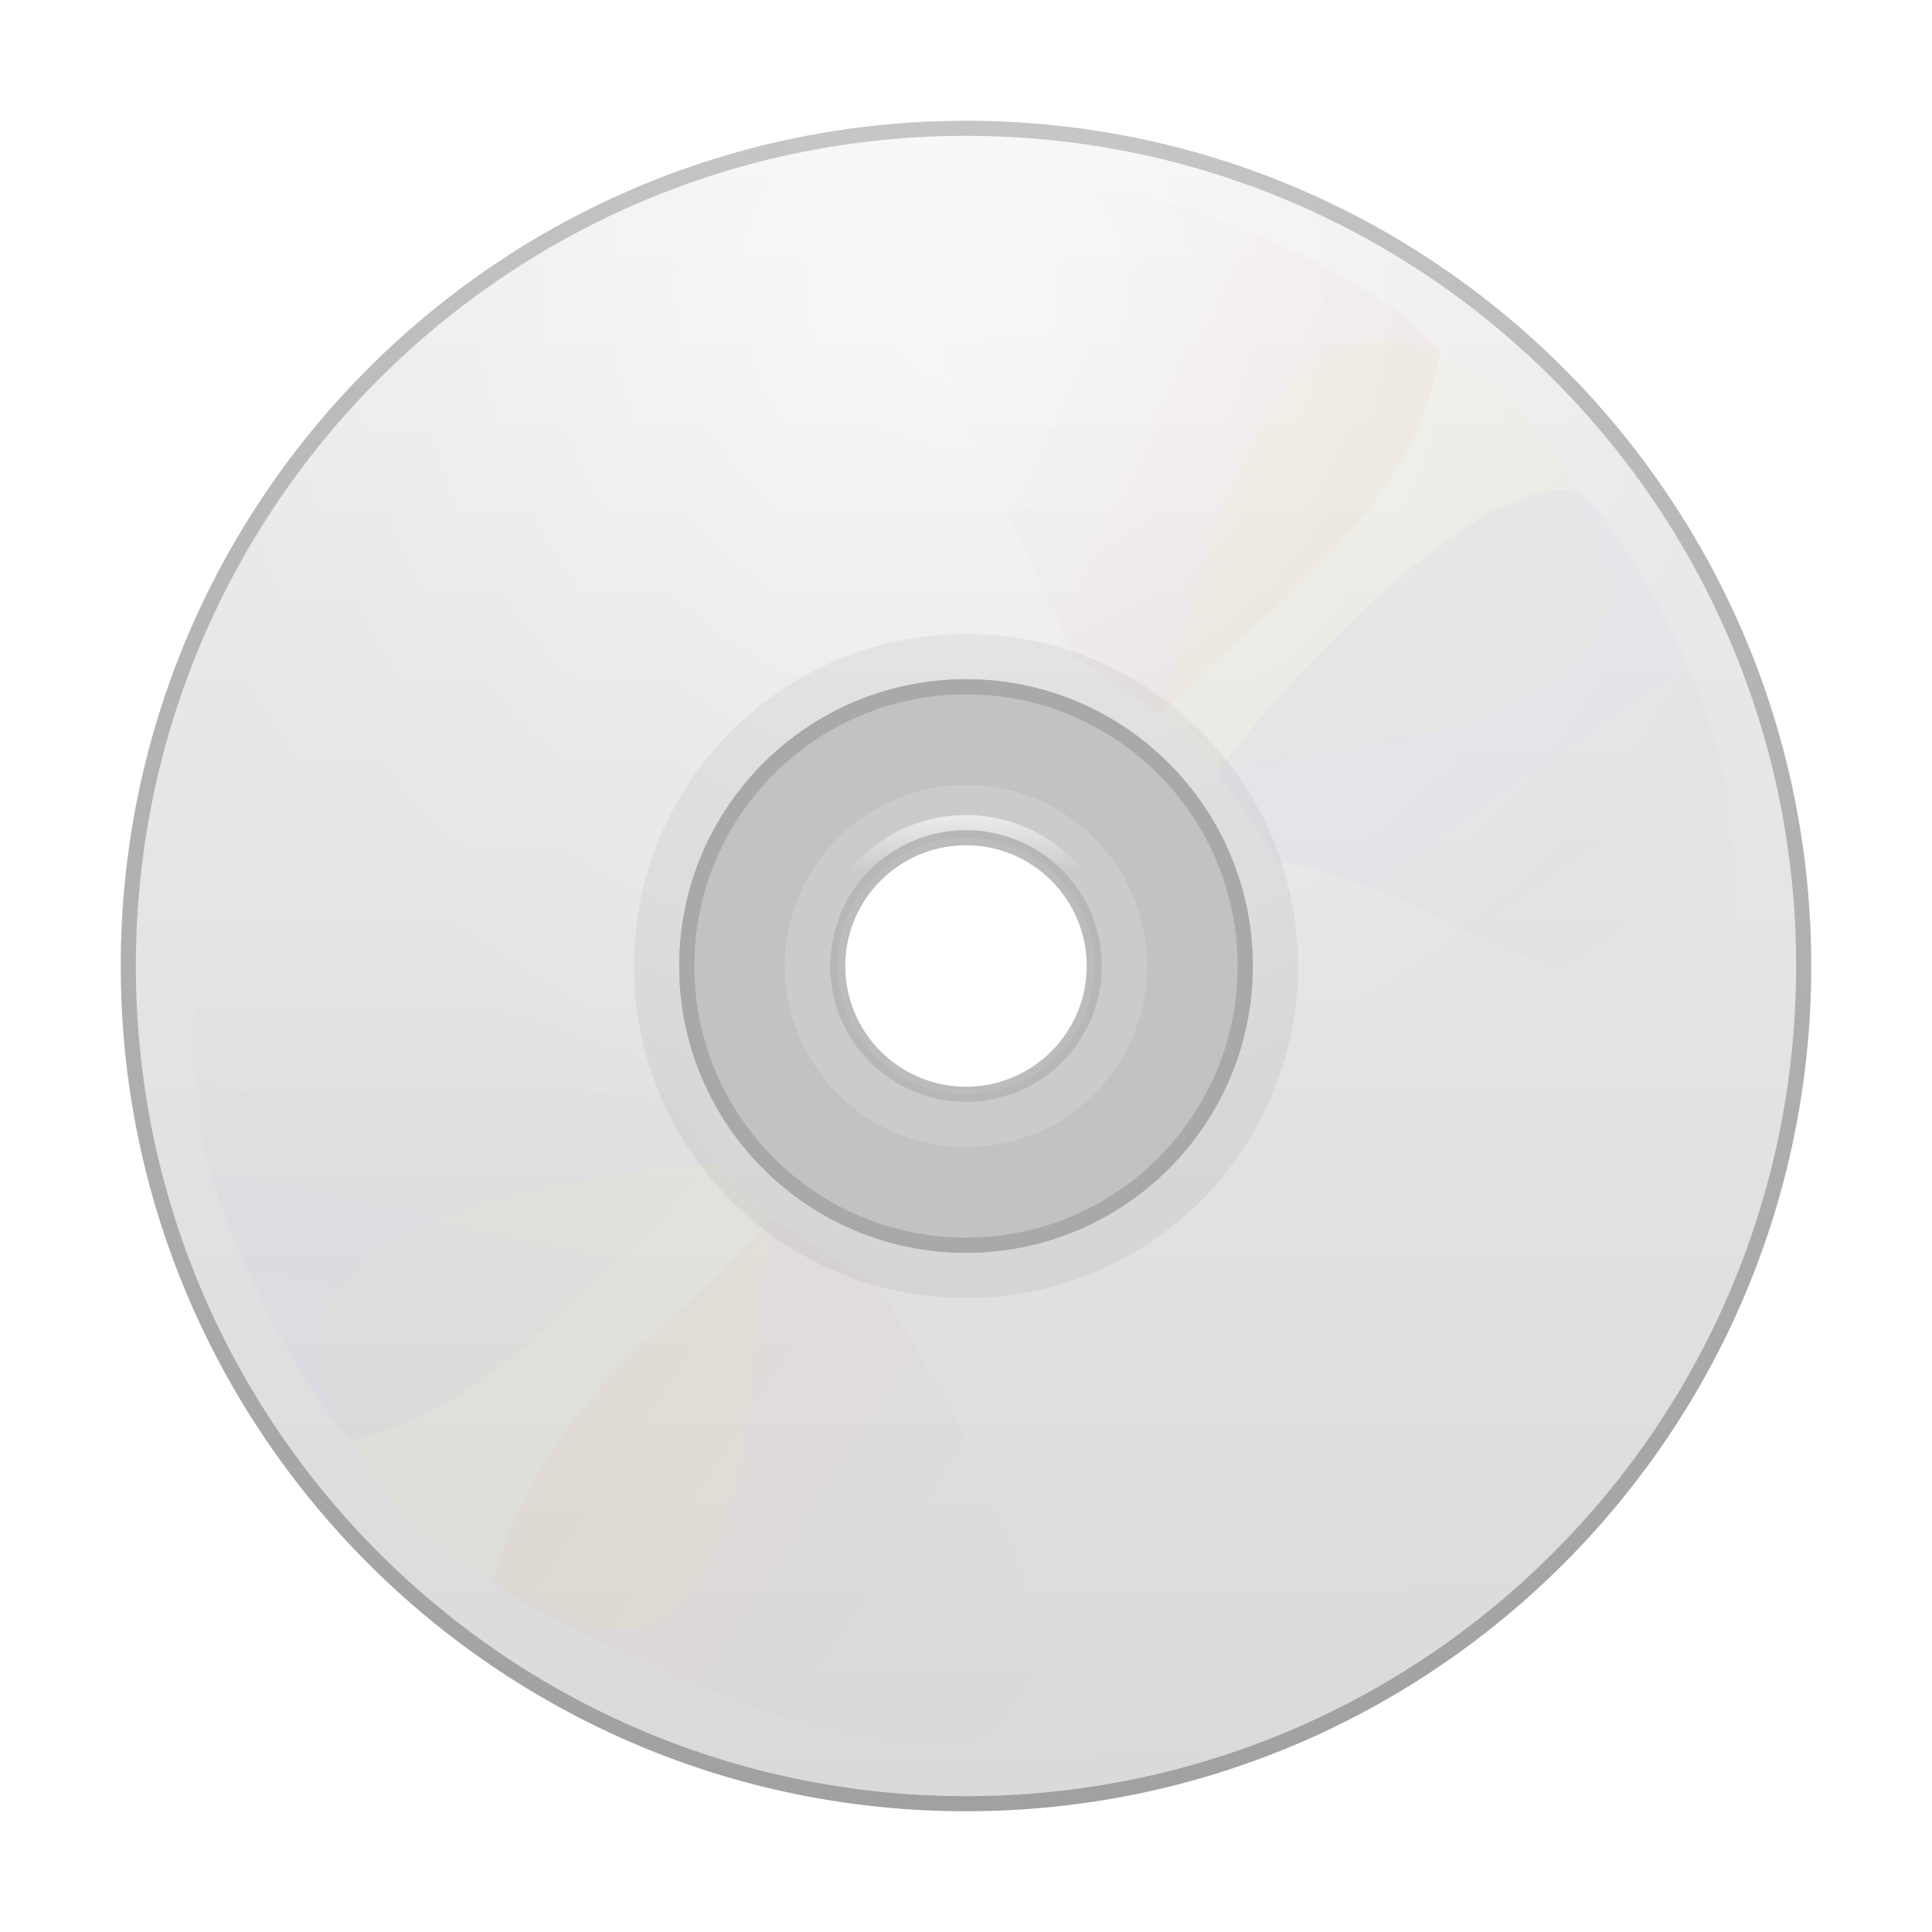 <?xml version="1.0" encoding="UTF-8" standalone="no"?>
<!-- Created with Inkscape (http://www.inkscape.org/) -->

<svg
   xmlns:svg="http://www.w3.org/2000/svg"
   xmlns="http://www.w3.org/2000/svg"
   xmlns:xlink="http://www.w3.org/1999/xlink"
   version="1.0"
   width="128"
   height="128"
   id="svg11300"
   style="display:inline;enable-background:new">
  <title
     id="title2897">Candy Icon Theme</title>
  <defs
     id="defs3">
    <filter
       x="-0.649"
       y="-0.676"
       width="2.298"
       height="2.352"
       color-interpolation-filters="sRGB"
       id="filter9328">
      <feGaussianBlur
         id="feGaussianBlur9330"
         stdDeviation="8.004" />
    </filter>
    <filter
       x="-0.572"
       y="-0.548"
       width="2.144"
       height="2.095"
       color-interpolation-filters="sRGB"
       id="filter9324">
      <feGaussianBlur
         id="feGaussianBlur9326"
         stdDeviation="8.004" />
    </filter>
    <filter
       x="-0.56"
       y="-0.574"
       width="2.12"
       height="2.148"
       color-interpolation-filters="sRGB"
       id="filter9320">
      <feGaussianBlur
         id="feGaussianBlur9322"
         stdDeviation="8.004" />
    </filter>
    <filter
       x="-0.649"
       y="-0.63"
       width="2.297"
       height="2.259"
       color-interpolation-filters="sRGB"
       id="filter9304">
      <feGaussianBlur
         id="feGaussianBlur9306"
         stdDeviation="8.099" />
    </filter>
    <filter
       x="-0.56"
       y="-0.613"
       width="2.12"
       height="2.225"
       color-interpolation-filters="sRGB"
       id="filter9300">
      <feGaussianBlur
         id="feGaussianBlur9302"
         stdDeviation="8.099" />
    </filter>
    <filter
       x="-0.54"
       y="-0.554"
       width="2.08"
       height="2.107"
       color-interpolation-filters="sRGB"
       id="filter9296">
      <feGaussianBlur
         id="feGaussianBlur9298"
         stdDeviation="8.099" />
    </filter>
    <linearGradient
       id="linearGradient6422">
      <stop
         id="stop6424"
         style="stop-color:#ffffff;stop-opacity:1"
         offset="0" />
      <stop
         id="stop6426"
         style="stop-color:#ffffff;stop-opacity:0"
         offset="1" />
    </linearGradient>
    <linearGradient
       id="linearGradient6328">
      <stop
         id="stop6330"
         style="stop-color:#ff0000;stop-opacity:1"
         offset="0" />
      <stop
         id="stop6332"
         style="stop-color:#ff0000;stop-opacity:0"
         offset="1" />
    </linearGradient>
    <linearGradient
       id="linearGradient6320">
      <stop
         id="stop6322"
         style="stop-color:#0000ff;stop-opacity:1"
         offset="0" />
      <stop
         id="stop6324"
         style="stop-color:#0000ff;stop-opacity:0"
         offset="1" />
    </linearGradient>
    <linearGradient
       id="linearGradient6294">
      <stop
         id="stop6296"
         style="stop-color:#000000;stop-opacity:0"
         offset="0" />
      <stop
         id="stop6298"
         style="stop-color:#000000;stop-opacity:1"
         offset="1" />
    </linearGradient>
    <linearGradient
       id="linearGradient6273">
      <stop
         id="stop6275"
         style="stop-color:#aaaaaa;stop-opacity:1"
         offset="0" />
      <stop
         id="stop6277"
         style="stop-color:#c8c8c8;stop-opacity:1"
         offset="1" />
    </linearGradient>
    <linearGradient
       id="linearGradient6265">
      <stop
         id="stop6267"
         style="stop-color:#e6e6e6;stop-opacity:1"
         offset="0" />
      <stop
         id="stop6269"
         style="stop-color:#fafafa;stop-opacity:1"
         offset="1" />
    </linearGradient>
    <linearGradient
       x1="72.811"
       y1="120"
       x2="72.502"
       y2="10"
       id="linearGradient3961"
       xlink:href="#linearGradient6265"
       gradientUnits="userSpaceOnUse"
       gradientTransform="translate(3.2375877e-4,4)" />
    <linearGradient
       x1="61.498"
       y1="120"
       x2="61.189"
       y2="10"
       id="linearGradient3963"
       xlink:href="#linearGradient6273"
       gradientUnits="userSpaceOnUse"
       gradientTransform="translate(3.2375877e-4,4)" />
    <radialGradient
       cx="67"
       cy="20.099"
       r="55"
       fx="67"
       fy="20.099"
       id="radialGradient3965"
       xlink:href="#linearGradient6294"
       gradientUnits="userSpaceOnUse"
       gradientTransform="translate(3.2358601e-4,4)" />
    <linearGradient
       x1="94.563"
       y1="28.25"
       x2="64.836"
       y2="13.306"
       id="linearGradient3967"
       xlink:href="#linearGradient6328"
       gradientUnits="userSpaceOnUse"
       gradientTransform="translate(3.2375877e-4,4)" />
    <linearGradient
       x1="36.353"
       y1="95.029"
       x2="42.782"
       y2="64.666"
       id="linearGradient3969"
       xlink:href="#linearGradient6320"
       gradientUnits="userSpaceOnUse"
       gradientTransform="translate(3.2375877e-4,4)" />
    <linearGradient
       x1="98.013"
       y1="40.129"
       x2="117.932"
       y2="68.783"
       id="linearGradient3971"
       xlink:href="#linearGradient6320"
       gradientUnits="userSpaceOnUse"
       gradientTransform="translate(3.2375877e-4,4)" />
    <linearGradient
       x1="44.262"
       y1="94.5"
       x2="74.292"
       y2="113.591"
       id="linearGradient3973"
       xlink:href="#linearGradient6328"
       gradientUnits="userSpaceOnUse"
       gradientTransform="translate(3.2375877e-4,4)" />
    <linearGradient
       x1="43.62"
       y1="59.61"
       x2="43.62"
       y2="62.976"
       id="linearGradient3975"
       xlink:href="#linearGradient6422"
       gradientUnits="userSpaceOnUse"
       gradientTransform="matrix(2.087,0,0,1.091,-24.034,-5.925)" />
    <filter
       x="-0.092"
       y="-0.171"
       width="1.185"
       height="1.343"
       color-interpolation-filters="sRGB"
       id="filter4440">
      <feGaussianBlur
         id="feGaussianBlur4442"
         stdDeviation="3.925" />
    </filter>
  </defs>
  <g
     transform="translate(-3,-4)"
     id="layer1"
     style="display:inline">
    <g
       id="layer6"
       style="display:none" />
    <path
       d="m 16,68.5 c 0,30.376 20.624,55 51,55 30.376,0 51,-24.624 51,-55 l -6,0 c 0,24.853 -20.147,45 -45,45 -24.853,0 -45,-20.147 -45,-45 l -6,0 z"
       id="path4386"
       style="opacity:0.8;fill:#000000;fill-opacity:1;stroke:none;filter:url(#filter4440)" />
    <g
       transform="translate(0,-1)"
       id="g3947">
      <path
         d="m 67,13.5 c -30.652,0 -55.5,24.848 -55.5,55.5 0,30.652 24.848,55.5 55.5,55.5 30.652,0 55.5,-24.848 55.5,-55.5 C 122.5,38.348 97.652,13.5 67,13.5 z m 0,37 C 77.212,50.5 85.5,58.788 85.5,69 85.5,79.212 77.212,87.5 67,87.5 56.788,87.5 48.5,79.212 48.5,69 48.5,58.788 56.788,50.5 67,50.5 z"
         id="path5486"
         style="fill:url(#linearGradient3961);fill-opacity:1;stroke:url(#linearGradient3963);stroke-width:1;stroke-linecap:square;stroke-linejoin:round;stroke-miterlimit:4;stroke-opacity:1;stroke-dasharray:none" />
      <path
         d="m 67,13 c -30.928,0 -56,25.072 -56,56 0,30.928 25.072,56 56,56 30.928,0 56,-25.072 56,-56 C 123,38.072 97.928,13 67,13 z m 0,38 c 9.936,3.1e-4 18,8.064 18,18 -3.1e-4,9.936 -8.064,18 -18,18 -9.936,-3.1e-4 -18,-8.064 -18,-18 3.11e-4,-9.936 8.064,-18 18,-18 z"
         id="path6281"
         style="opacity:0.05;fill:url(#radialGradient3965);fill-opacity:1;stroke:none" />
      <path
         d="m 87.5,69 a 20.5,20.5 0 1 1 0,-2.5e-4"
         id="path6316"
         style="opacity:0.05;fill:none;stroke:#000000;stroke-width:3;stroke-linecap:square;stroke-linejoin:round;stroke-miterlimit:4;stroke-opacity:1;stroke-dasharray:none" />
      <path
         d="m 98.82,28.695 c -11.911,-5.704 -15.564,11.564 -18.805,23.799 0.638,0.505 1.245,1.068 1.834,1.657 0.589,0.589 1.153,1.196 1.657,1.834 10.668,-1.73 33.402,-3.167 23.799,-18.805 -2.13,-3.527 -4.543,-6.771 -8.485,-8.485 z"
         id="rect6421"
         style="opacity:0.15;fill:#ffff00;fill-opacity:1;stroke:none;filter:url(#filter9328)" />
      <path
         d="m 26.695,100.82 c 1.788,4.077 5.057,6.377 8.485,8.485 17.365,12.086 17.066,-9.055 18.805,-23.799 -0.638,-0.505 -1.245,-1.068 -1.834,-1.657 -0.589,-0.589 -1.153,-1.196 -1.657,-1.834 -18.747,1.531 -32.509,7.464 -23.799,18.805 z"
         id="path6470"
         style="opacity:0.15;fill:#fff80d;fill-opacity:1;stroke:none;display:inline;filter:url(#filter9304);enable-background:new" />
      <path
         d="m 76.833,17.933 c -20.257,-4.26 -10.426,13.96 -2.585,30.693 1.469,0.664 4.298,2.737 5.613,3.757 7.515,-7.604 16.84,-13.382 18.562,-24.042 -2.264,-3.781 -16.592,-10.708 -21.589,-10.408 z"
         id="path6472"
         style="opacity:0.15;fill:url(#linearGradient3967);fill-opacity:1;stroke:none;display:inline;filter:url(#filter9324);enable-background:new" />
      <path
         d="m 16.31,77.75 c -0.981,4.578 6.613,19.836 10.054,22.65 7.632,-1.543 14.192,-8.363 24.02,-18.539 -1.027,-1.324 -4.151,-5.237 -4.817,-6.718 -10.763,-3.175 -34.039,-14.172 -29.257,2.607 z"
         id="path6474"
         style="opacity:0.15;fill:url(#linearGradient3969);fill-opacity:1;stroke:none;display:inline;filter:url(#filter9300);enable-background:new" />
      <path
         d="m 83.617,56.139 c 1.027,1.324 3.267,4.53 3.933,6.01 11.053,0.719 34.398,21.384 29.787,-3.315 0.861,-4.24 -6.077,-18.315 -9.701,-21.235 -5.689,-1.622 -17.548,10.08 -24.02,18.539 z"
         id="path6476"
         style="opacity:0.15;fill:url(#linearGradient3971);fill-opacity:1;stroke:none;display:inline;filter:url(#filter9320);enable-background:new" />
      <path
         d="m 54.14,85.617 c -5.834,7.45 -13.779,9.907 -18.539,24.02 2.92,2.907 18.94,9.522 23.18,10.231 16.433,4.03 16.933,-6.182 2.254,-29.964 -1.483,-0.667 -5.568,-3.258 -6.894,-4.287 z"
         id="path6478"
         style="opacity:0.15;fill:url(#linearGradient3973);fill-opacity:1;stroke:none;display:inline;filter:url(#filter9296);enable-background:new" />
      <path
         d="m 67,50.5 c -10.212,-3.2e-4 -18.5,8.288 -18.5,18.5 -3.18e-4,10.212 8.288,18.5 18.5,18.5 10.212,3.2e-4 18.5,-8.288 18.5,-18.5 1.9e-4,-10.212 -8.288,-18.5 -18.5,-18.5 z m 0,10 c 4.692,0 8.5,3.808 8.5,8.5 0,4.692 -3.808,8.5 -8.5,8.5 -4.692,0 -8.5,-3.808 -8.5,-8.5 -1e-5,-4.692 3.808,-8.5 8.5,-8.5 z"
         id="path6412"
         style="opacity:0.9;fill:#bcbcbc;fill-opacity:1;stroke:#a8a8a8;stroke-width:1;stroke-linecap:square;stroke-linejoin:round;stroke-miterlimit:4;stroke-opacity:1;stroke-dasharray:none" />
      <path
         d="m 67,57 c -6.624,-2.1e-4 -12,5.376 -12,12 -2.06e-4,6.624 5.376,12 12,12 6.624,2.1e-4 12,-5.376 12,-12 1.2e-4,-6.624 -5.376,-12 -12,-12 z m 0,4 c 4.416,1.4e-4 8,3.584 8,8 -1.4e-4,4.416 -3.584,8 -8,8 -4.416,-1.4e-4 -8,-3.584 -8,-8 1.3e-4,-4.416 3.584,-8 8,-8 z"
         id="path6418"
         style="opacity:0.15;fill:#ffffff;fill-opacity:1;stroke:none" />
      <path
         d="m 76.5,69 a 9.5,9.5 0 1 1 0,-1.2e-4"
         id="path6430"
         style="opacity:0.6;fill:none;stroke:url(#linearGradient3975);stroke-width:1;stroke-linecap:square;stroke-linejoin:round;stroke-miterlimit:4;stroke-opacity:1;stroke-dasharray:none" />
    </g>
    <g
       id="g3098" />
    <g
       id="g3144" />
    <g
       transform="translate(0,-1)"
       id="g3188" />
    <g
       id="g3228" />
    <g
       id="g3108" />
  </g>
</svg>
